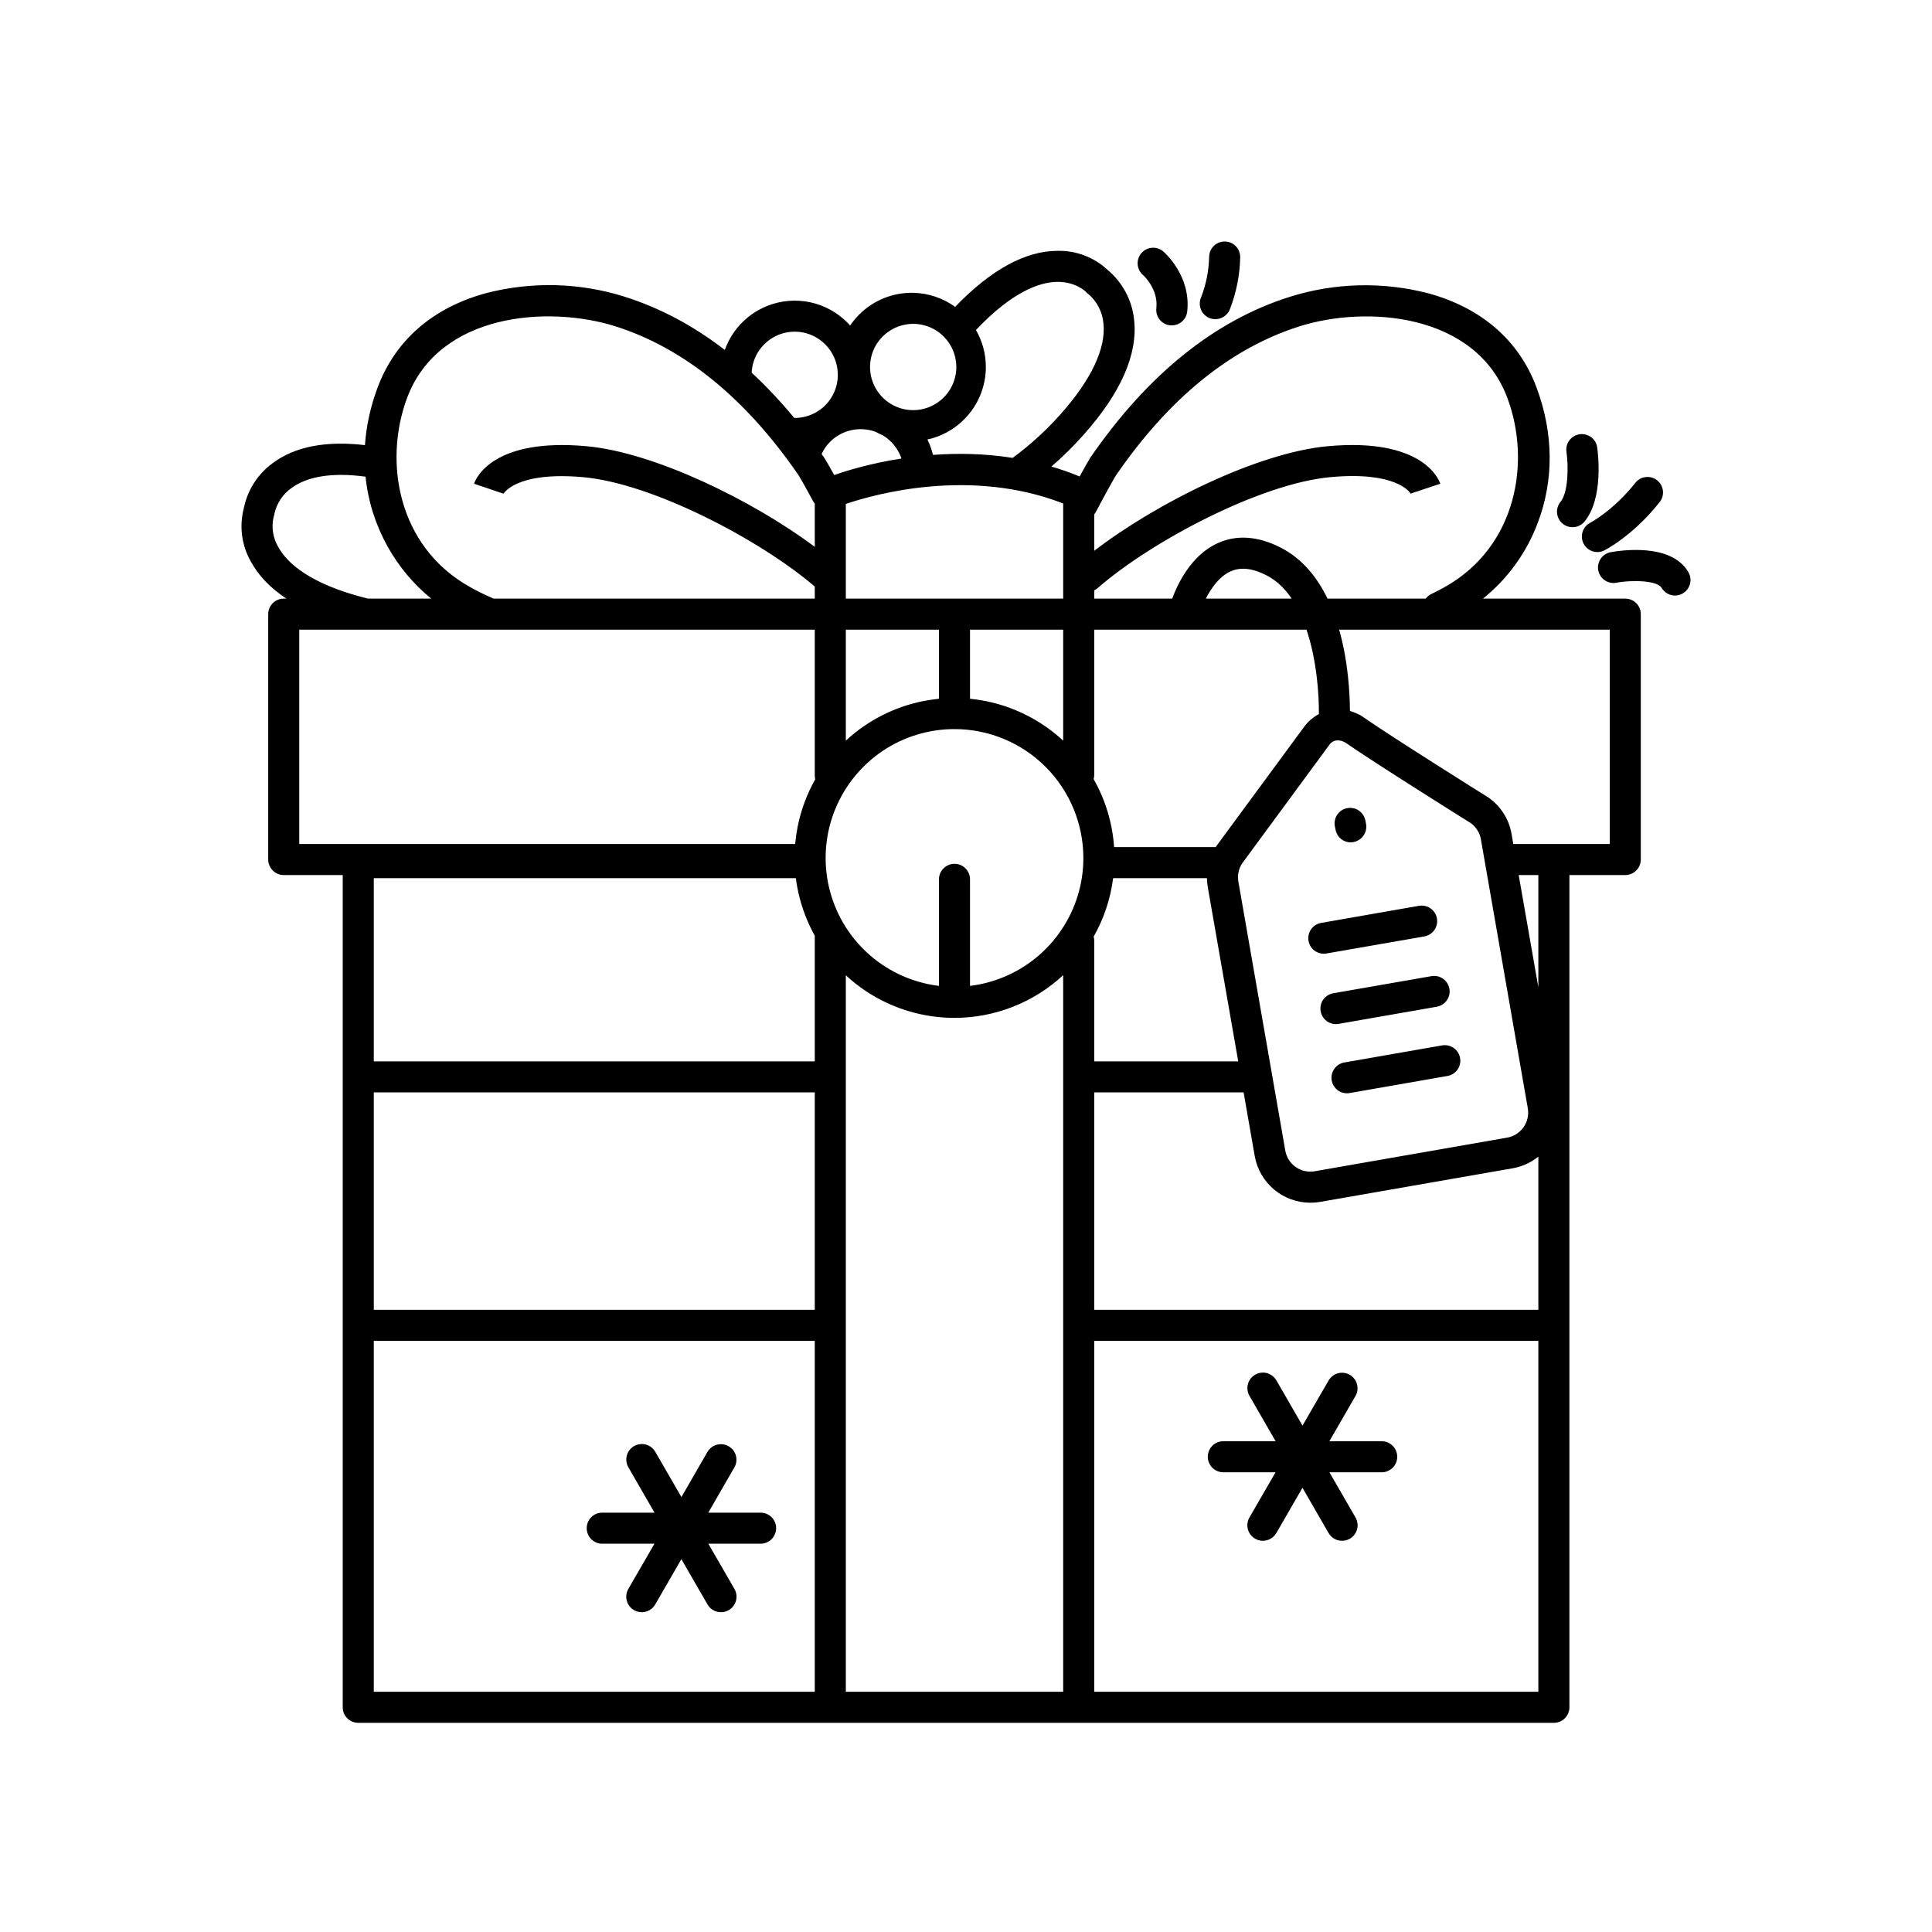 <svg width="40" height="40" viewBox="0 0 40 40" fill="none" xmlns="http://www.w3.org/2000/svg">
<path fill-rule="evenodd" clip-rule="evenodd" d="M25.163 6.608C25.119 6.608 25.075 6.599 25.034 6.582C24.995 6.565 24.96 6.541 24.93 6.51C24.901 6.48 24.878 6.444 24.862 6.404C24.847 6.365 24.839 6.323 24.84 6.28C24.841 6.238 24.85 6.196 24.867 6.157C24.97 5.891 25.027 5.608 25.034 5.322C25.034 5.236 25.068 5.155 25.128 5.094C25.189 5.034 25.27 5 25.356 5C25.441 5 25.523 5.034 25.583 5.094C25.643 5.155 25.677 5.236 25.677 5.322C25.67 5.696 25.596 6.066 25.459 6.415C25.433 6.472 25.392 6.521 25.339 6.555C25.287 6.59 25.225 6.608 25.163 6.608ZM24.227 6.736C24.238 6.737 24.251 6.737 24.263 6.736C24.341 6.736 24.417 6.706 24.476 6.654C24.534 6.601 24.572 6.528 24.58 6.45C24.663 5.711 24.108 5.226 24.084 5.206C24.052 5.178 24.015 5.158 23.974 5.145C23.934 5.131 23.892 5.126 23.85 5.13C23.808 5.133 23.767 5.145 23.729 5.164C23.692 5.183 23.658 5.209 23.631 5.241C23.603 5.273 23.582 5.311 23.569 5.351C23.556 5.391 23.551 5.433 23.554 5.475C23.558 5.517 23.569 5.558 23.588 5.596C23.607 5.634 23.634 5.667 23.666 5.695C23.669 5.697 23.985 5.981 23.941 6.379C23.936 6.422 23.94 6.464 23.951 6.505C23.963 6.546 23.983 6.584 24.009 6.617C24.036 6.65 24.069 6.678 24.106 6.698C24.143 6.719 24.184 6.732 24.227 6.736ZM21.768 9.659C22.006 9.454 22.23 9.234 22.438 8.998C23.214 8.126 23.564 7.321 23.479 6.608C23.435 6.209 23.238 5.843 22.93 5.586C22.651 5.327 22.283 5.186 21.902 5.193H21.893C21.222 5.196 20.511 5.589 19.775 6.353C19.523 6.171 19.221 6.069 18.906 6.062C18.702 6.058 18.499 6.095 18.309 6.17C18.119 6.245 17.946 6.358 17.8 6.501C17.726 6.574 17.659 6.654 17.601 6.739C17.585 6.722 17.569 6.704 17.552 6.687C17.34 6.47 17.07 6.321 16.774 6.258C16.479 6.195 16.171 6.221 15.889 6.332C15.608 6.443 15.366 6.634 15.193 6.882C15.115 6.995 15.052 7.117 15.006 7.245C14.354 6.741 13.66 6.373 12.929 6.142C11.999 5.85 11.007 5.825 10.064 6.069C8.96 6.37 8.189 7.042 7.821 8.014C7.667 8.425 7.582 8.828 7.556 9.216C6.742 9.121 6.1 9.247 5.642 9.592C5.336 9.816 5.124 10.146 5.049 10.518C4.951 10.889 5.001 11.284 5.19 11.619C5.348 11.914 5.595 12.173 5.93 12.394H5.874C5.789 12.394 5.707 12.428 5.647 12.488C5.586 12.549 5.553 12.63 5.553 12.716V17.795C5.553 17.88 5.586 17.962 5.647 18.022C5.707 18.083 5.789 18.117 5.874 18.117H7.096V35.348C7.096 35.433 7.129 35.515 7.19 35.575C7.25 35.636 7.332 35.669 7.417 35.669H17.187L17.19 35.669H22.334L22.337 35.669H32.171C32.256 35.669 32.338 35.636 32.398 35.575C32.459 35.515 32.493 35.433 32.493 35.348V18.117H33.65C33.735 18.117 33.817 18.083 33.877 18.022C33.938 17.962 33.971 17.88 33.971 17.795V12.716C33.971 12.63 33.938 12.549 33.877 12.488C33.817 12.428 33.735 12.394 33.65 12.394H30.703C31.21 11.987 31.602 11.449 31.834 10.834C32.176 9.943 32.167 8.967 31.809 8.014C31.446 7.045 30.671 6.373 29.569 6.072C28.626 5.828 27.634 5.853 26.705 6.145C25.146 6.636 23.757 7.757 22.574 9.475C22.546 9.518 22.46 9.669 22.353 9.865C22.158 9.784 21.962 9.716 21.768 9.659ZM22.655 10.648V11.404C23.944 10.412 26.047 9.369 27.491 9.238C29.443 9.06 29.787 9.917 29.82 10.015L29.21 10.218C29.211 10.222 29.212 10.226 29.214 10.23C29.185 10.179 28.891 9.756 27.549 9.878C26.113 10.007 23.857 11.192 22.73 12.172C22.708 12.193 22.682 12.209 22.655 12.222V12.394H24.269C24.38 12.093 24.661 11.493 25.213 11.245C25.605 11.067 26.042 11.098 26.512 11.336C26.962 11.565 27.272 11.954 27.485 12.394H29.518C29.549 12.353 29.589 12.32 29.635 12.298C29.731 12.252 29.828 12.203 29.916 12.152C31.412 11.31 31.698 9.545 31.208 8.237C30.551 6.484 28.293 6.315 26.9 6.758C25.482 7.208 24.205 8.243 23.107 9.839C23.078 9.883 22.901 10.194 22.694 10.59C22.683 10.611 22.67 10.63 22.655 10.648ZM29.216 10.235C29.216 10.234 29.215 10.232 29.214 10.23L29.216 10.235ZM26.743 12.394C26.603 12.187 26.431 12.018 26.219 11.91C25.929 11.763 25.686 11.736 25.477 11.83C25.246 11.934 25.075 12.177 24.966 12.394H26.743ZM27.05 13.037C27.258 13.655 27.31 14.356 27.306 14.784C27.19 14.846 27.089 14.932 27.009 15.037L25.197 17.499L25.19 17.509C25.183 17.518 25.177 17.528 25.171 17.538H23.066C23.032 17.042 22.887 16.561 22.642 16.129C22.651 16.1 22.655 16.069 22.655 16.038V13.037H27.05ZM27.949 14.72C27.947 14.369 27.915 13.702 27.726 13.037H33.328V17.474H31.331L31.295 17.265C31.269 17.114 31.213 16.97 31.131 16.841C31.049 16.712 30.942 16.6 30.816 16.512C30.811 16.509 30.807 16.506 30.802 16.503C30.782 16.491 28.776 15.234 28.203 14.832L28.173 14.813C28.099 14.773 28.024 14.742 27.949 14.72ZM22.012 12.394V10.424C20.101 9.68 18.131 10.224 17.512 10.433V12.394H22.012ZM16.869 12.394V12.144C15.731 11.169 13.506 10.009 12.082 9.88C10.662 9.752 10.418 10.231 10.415 10.236C10.418 10.231 10.42 10.226 10.422 10.22L9.815 10.015C9.847 9.917 10.19 9.061 12.143 9.238C13.546 9.366 15.573 10.355 16.869 11.321V10.426C16.854 10.409 16.841 10.391 16.831 10.371C16.664 10.06 16.55 9.864 16.531 9.835C15.433 8.24 14.156 7.203 12.738 6.755C11.344 6.316 9.086 6.484 8.43 8.234C7.939 9.543 8.226 11.308 9.723 12.149C9.874 12.234 10.029 12.311 10.188 12.379C10.198 12.384 10.208 12.389 10.218 12.394H16.869ZM17.271 9.835C17.533 9.743 18.028 9.592 18.664 9.493C18.632 9.4 18.586 9.312 18.525 9.234C18.457 9.145 18.374 9.071 18.279 9.014C18.229 8.993 18.18 8.969 18.132 8.942L18.124 8.939C17.965 8.881 17.793 8.87 17.628 8.906C17.462 8.942 17.311 9.024 17.19 9.143C17.115 9.217 17.055 9.304 17.011 9.399C17.028 9.423 17.045 9.447 17.061 9.472C17.094 9.519 17.18 9.669 17.271 9.835ZM19.316 9.418C19.29 9.308 19.251 9.201 19.201 9.099C19.492 9.036 19.761 8.889 19.972 8.673C20.253 8.386 20.411 8 20.411 7.598C20.411 7.327 20.339 7.063 20.206 6.832C20.968 6.027 21.532 5.843 21.879 5.836C22.269 5.829 22.474 6.035 22.482 6.042L22.482 6.042C22.496 6.06 22.514 6.076 22.533 6.088C22.623 6.164 22.697 6.258 22.75 6.363C22.804 6.468 22.836 6.582 22.846 6.7C22.899 7.213 22.594 7.861 21.961 8.572C21.662 8.909 21.329 9.214 20.965 9.48C20.382 9.388 19.821 9.381 19.316 9.418ZM6.196 13.037H16.869V16.059C16.869 16.085 16.872 16.111 16.878 16.136C16.706 16.44 16.583 16.771 16.514 17.117C16.491 17.235 16.474 17.354 16.463 17.474H6.196V13.037ZM16.477 18.181H7.739V21.974H16.869V19.373C16.807 19.262 16.752 19.148 16.703 19.03C16.59 18.757 16.514 18.471 16.477 18.181ZM17.512 20.192V35.026H22.012V20.19C21.401 20.757 20.598 21.073 19.762 21.074C19.107 21.074 18.467 20.88 17.922 20.516C17.776 20.419 17.639 20.31 17.512 20.192ZM22.643 19.392C22.651 19.42 22.655 19.449 22.655 19.479V21.974H25.636L25.005 18.363C24.995 18.303 24.989 18.242 24.988 18.181H23.046C22.992 18.608 22.854 19.02 22.643 19.392ZM22.655 22.617H25.748L25.978 23.936C26.026 24.206 26.167 24.45 26.377 24.627C26.587 24.803 26.852 24.9 27.126 24.901C27.193 24.901 27.261 24.896 27.327 24.885L31.319 24.188C31.515 24.153 31.697 24.07 31.85 23.947V27.118H22.655V22.617ZM31.85 18.117V20.443L31.443 18.117H31.85ZM22.012 15.334V13.037H20.083V14.467C20.407 14.499 20.726 14.578 21.029 14.704C21.393 14.855 21.726 15.069 22.012 15.334ZM19.44 14.467C19.332 14.478 19.224 14.494 19.116 14.515C18.515 14.635 17.96 14.919 17.512 15.334V13.037H19.44V14.467ZM22.655 35.026H31.85V27.761H22.655V35.026ZM16.869 22.617H7.739V27.118H16.869V22.617ZM16.869 27.761V35.026H7.739V27.761H16.869ZM7.568 9.869C7.677 10.92 8.214 11.816 8.929 12.394H7.619C6.411 12.096 5.943 11.652 5.765 11.331C5.651 11.143 5.615 10.917 5.665 10.702C5.674 10.681 5.679 10.66 5.681 10.638C5.729 10.419 5.857 10.227 6.041 10.1C6.373 9.857 6.899 9.778 7.568 9.869ZM16.926 8.518C16.782 8.608 16.614 8.655 16.444 8.653C16.16 8.31 15.866 7.997 15.562 7.715C15.57 7.549 15.624 7.389 15.719 7.252C15.819 7.108 15.959 6.996 16.121 6.931C16.284 6.866 16.462 6.85 16.633 6.885C16.804 6.921 16.962 7.006 17.085 7.13C17.212 7.257 17.298 7.419 17.331 7.596C17.334 7.615 17.337 7.635 17.34 7.655C17.341 7.686 17.343 7.716 17.346 7.747C17.348 7.874 17.323 8.001 17.271 8.119C17.199 8.284 17.079 8.423 16.926 8.518ZM18.906 6.705C18.73 6.705 18.557 6.758 18.41 6.856C18.264 6.954 18.149 7.093 18.081 7.256C18.014 7.419 17.996 7.599 18.03 7.772C18.065 7.945 18.149 8.104 18.274 8.229C18.378 8.333 18.506 8.41 18.646 8.453C18.787 8.496 18.936 8.503 19.08 8.474C19.224 8.446 19.359 8.382 19.472 8.289C19.586 8.196 19.675 8.077 19.731 7.941C19.788 7.805 19.81 7.658 19.795 7.512C19.781 7.365 19.731 7.225 19.649 7.103C19.568 6.981 19.457 6.88 19.328 6.811C19.198 6.742 19.054 6.705 18.907 6.705H18.906ZM32.557 10.915C32.496 10.915 32.436 10.898 32.385 10.865C32.333 10.832 32.292 10.786 32.266 10.73C32.24 10.675 32.23 10.613 32.238 10.553C32.246 10.492 32.271 10.435 32.31 10.388C32.468 10.199 32.476 9.669 32.432 9.353C32.42 9.269 32.442 9.183 32.493 9.115C32.544 9.048 32.62 9.003 32.705 8.991C32.789 8.979 32.874 9.001 32.943 9.051C33.011 9.102 33.056 9.178 33.068 9.262C33.084 9.369 33.205 10.318 32.804 10.8C32.774 10.836 32.736 10.865 32.693 10.885C32.651 10.905 32.604 10.915 32.557 10.915ZM32.872 11.36C32.929 11.405 32.999 11.43 33.071 11.43C33.121 11.43 33.17 11.418 33.215 11.396C33.238 11.384 33.799 11.099 34.351 10.409C34.379 10.376 34.401 10.338 34.415 10.297C34.428 10.255 34.433 10.212 34.43 10.168C34.426 10.125 34.413 10.083 34.393 10.044C34.372 10.006 34.344 9.972 34.31 9.945C34.276 9.918 34.237 9.898 34.195 9.886C34.153 9.875 34.109 9.872 34.066 9.878C34.023 9.883 33.982 9.898 33.944 9.92C33.907 9.943 33.875 9.972 33.849 10.008C33.397 10.572 32.944 10.812 32.927 10.821L32.926 10.822C32.862 10.854 32.81 10.908 32.78 10.973C32.75 11.039 32.742 11.112 32.759 11.183C32.776 11.253 32.816 11.315 32.872 11.36ZM34.679 12.33C34.622 12.33 34.566 12.315 34.517 12.286C34.468 12.258 34.428 12.217 34.4 12.168C34.319 12.026 33.821 11.998 33.452 12.067C33.37 12.079 33.286 12.058 33.219 12.01C33.152 11.962 33.105 11.889 33.09 11.808C33.075 11.726 33.092 11.642 33.137 11.573C33.182 11.504 33.253 11.454 33.334 11.435C33.542 11.396 34.605 11.232 34.958 11.849C35 11.923 35.011 12.011 34.989 12.093C34.966 12.175 34.912 12.245 34.838 12.287C34.79 12.315 34.734 12.33 34.679 12.33ZM18.279 15.544C18.718 15.251 19.234 15.095 19.762 15.095C20.469 15.095 21.148 15.377 21.648 15.877C22.148 16.377 22.429 17.056 22.43 17.763C22.43 18.291 22.274 18.807 21.98 19.245C21.687 19.684 21.271 20.026 20.783 20.228C20.558 20.321 20.323 20.383 20.083 20.412V18.206C20.083 18.121 20.049 18.039 19.989 17.979C19.929 17.918 19.847 17.884 19.762 17.884C19.677 17.884 19.595 17.918 19.535 17.979C19.474 18.039 19.44 18.121 19.44 18.206V20.412C19.374 20.404 19.307 20.393 19.241 20.38C18.724 20.277 18.248 20.023 17.875 19.65C17.502 19.277 17.248 18.801 17.145 18.284C17.042 17.766 17.095 17.229 17.297 16.742C17.499 16.254 17.841 15.838 18.279 15.544ZM25.719 17.873C25.645 17.985 25.616 18.12 25.639 18.252L26.611 23.824C26.635 23.961 26.712 24.082 26.826 24.162C26.939 24.242 27.08 24.273 27.216 24.25L31.207 23.553C31.343 23.528 31.464 23.451 31.544 23.337C31.623 23.224 31.655 23.084 31.632 22.948L30.66 17.375C30.636 17.241 30.561 17.122 30.451 17.042C30.292 16.943 28.44 15.782 27.848 15.37C27.647 15.267 27.549 15.386 27.531 15.411L27.526 15.417L25.719 17.873ZM27.966 17.441C27.892 17.441 27.82 17.415 27.763 17.368C27.706 17.321 27.667 17.256 27.652 17.184L27.639 17.119C27.629 17.078 27.628 17.035 27.636 16.993C27.643 16.951 27.658 16.91 27.681 16.875C27.704 16.839 27.734 16.808 27.769 16.783C27.804 16.759 27.844 16.742 27.885 16.733C27.927 16.724 27.97 16.724 28.012 16.732C28.054 16.739 28.094 16.756 28.13 16.779C28.165 16.803 28.196 16.833 28.219 16.869C28.243 16.904 28.26 16.944 28.268 16.985L28.281 17.05C28.298 17.133 28.282 17.22 28.236 17.291C28.19 17.363 28.117 17.413 28.034 17.431C28.012 17.437 27.989 17.44 27.966 17.441ZM14.766 33.336C14.815 33.364 14.87 33.379 14.927 33.379H14.928C14.985 33.379 15.04 33.364 15.089 33.336C15.137 33.308 15.178 33.267 15.206 33.218C15.234 33.169 15.249 33.114 15.249 33.058C15.249 33.001 15.234 32.946 15.206 32.897L14.665 31.961H15.747C15.833 31.961 15.914 31.927 15.975 31.867C16.035 31.806 16.069 31.725 16.069 31.639C16.069 31.554 16.035 31.472 15.975 31.412C15.914 31.352 15.833 31.318 15.747 31.318H14.664L15.205 30.38C15.247 30.307 15.258 30.219 15.236 30.137C15.214 30.055 15.16 29.986 15.086 29.943C15.013 29.901 14.926 29.889 14.844 29.911C14.761 29.932 14.691 29.986 14.648 30.059L14.108 30.995L13.568 30.06C13.547 30.023 13.519 29.99 13.485 29.964C13.452 29.939 13.413 29.919 13.373 29.908C13.332 29.897 13.289 29.894 13.247 29.9C13.205 29.905 13.164 29.919 13.127 29.94C13.091 29.961 13.059 29.99 13.033 30.023C13.007 30.057 12.988 30.095 12.977 30.136C12.967 30.177 12.964 30.22 12.97 30.262C12.976 30.304 12.989 30.345 13.011 30.381L13.551 31.318H12.468C12.383 31.318 12.301 31.352 12.241 31.412C12.181 31.472 12.147 31.554 12.147 31.639C12.147 31.725 12.181 31.806 12.241 31.867C12.301 31.927 12.383 31.961 12.468 31.961H13.55L13.009 32.897C12.966 32.971 12.955 33.059 12.977 33.141C12.999 33.223 13.053 33.294 13.127 33.336C13.175 33.364 13.231 33.379 13.287 33.379C13.344 33.379 13.399 33.364 13.448 33.336C13.497 33.308 13.537 33.267 13.566 33.218L14.107 32.281L14.648 33.218C14.676 33.267 14.717 33.308 14.766 33.336ZM27.786 31.9C27.73 31.901 27.674 31.886 27.625 31.858C27.576 31.829 27.535 31.789 27.507 31.74L26.966 30.803L26.425 31.74C26.397 31.788 26.356 31.829 26.307 31.857C26.258 31.886 26.203 31.9 26.146 31.9C26.09 31.901 26.035 31.886 25.986 31.857C25.912 31.815 25.858 31.744 25.836 31.662C25.814 31.58 25.826 31.492 25.868 31.418L26.409 30.482H25.328C25.242 30.482 25.16 30.448 25.1 30.388C25.04 30.328 25.006 30.246 25.006 30.161C25.006 30.075 25.04 29.994 25.1 29.933C25.16 29.873 25.242 29.839 25.328 29.839H26.41L25.87 28.902C25.849 28.866 25.834 28.825 25.829 28.783C25.823 28.741 25.826 28.698 25.837 28.657C25.847 28.616 25.866 28.578 25.892 28.544C25.918 28.511 25.95 28.483 25.987 28.461C26.023 28.44 26.064 28.426 26.106 28.421C26.148 28.415 26.191 28.418 26.232 28.429C26.272 28.441 26.311 28.46 26.344 28.486C26.378 28.512 26.406 28.544 26.427 28.581L26.967 29.516L27.508 28.58C27.551 28.507 27.621 28.454 27.703 28.432C27.785 28.41 27.872 28.422 27.946 28.464C28.019 28.507 28.073 28.576 28.095 28.659C28.117 28.74 28.107 28.828 28.064 28.902L27.523 29.839H28.607C28.692 29.839 28.774 29.873 28.834 29.933C28.894 29.994 28.928 30.075 28.928 30.161C28.928 30.246 28.894 30.328 28.834 30.388C28.774 30.448 28.692 30.482 28.607 30.482H27.524L28.065 31.418C28.093 31.467 28.108 31.522 28.108 31.579C28.108 31.635 28.093 31.691 28.065 31.739C28.037 31.788 27.997 31.829 27.948 31.857C27.899 31.885 27.844 31.9 27.787 31.9H27.786ZM27.19 19.661C27.249 19.715 27.326 19.745 27.406 19.746C27.425 19.746 27.443 19.744 27.461 19.741L29.489 19.388C29.53 19.38 29.57 19.365 29.606 19.342C29.641 19.32 29.672 19.29 29.697 19.256C29.721 19.221 29.738 19.182 29.747 19.141C29.757 19.1 29.758 19.057 29.75 19.015C29.743 18.974 29.728 18.934 29.705 18.898C29.682 18.863 29.653 18.832 29.618 18.807C29.584 18.783 29.545 18.766 29.504 18.757C29.462 18.747 29.42 18.746 29.378 18.754L27.351 19.108C27.272 19.122 27.201 19.165 27.153 19.229C27.104 19.293 27.081 19.372 27.088 19.452C27.095 19.532 27.131 19.606 27.19 19.661ZM27.66 21.203C27.579 21.203 27.502 21.173 27.442 21.119C27.383 21.064 27.346 20.989 27.339 20.909C27.332 20.828 27.355 20.748 27.405 20.684C27.454 20.621 27.526 20.578 27.605 20.564L29.632 20.211C29.674 20.203 29.717 20.203 29.759 20.212C29.8 20.221 29.84 20.238 29.875 20.262C29.91 20.287 29.94 20.317 29.962 20.353C29.985 20.389 30.001 20.429 30.008 20.471C30.016 20.513 30.015 20.556 30.005 20.598C29.996 20.639 29.978 20.678 29.953 20.713C29.929 20.748 29.897 20.777 29.861 20.8C29.825 20.822 29.785 20.837 29.743 20.844L27.716 21.198C27.698 21.201 27.679 21.203 27.66 21.203ZM27.671 22.551C27.731 22.606 27.809 22.636 27.89 22.635C27.908 22.635 27.927 22.633 27.945 22.63L29.972 22.276C30.055 22.261 30.129 22.213 30.177 22.144C30.225 22.074 30.244 21.988 30.229 21.905C30.215 21.822 30.168 21.748 30.099 21.699C30.03 21.65 29.945 21.63 29.862 21.643L27.834 21.997C27.755 22.01 27.683 22.053 27.634 22.117C27.584 22.181 27.561 22.261 27.568 22.341C27.575 22.422 27.612 22.497 27.671 22.551Z" fill="black"/>
</svg>
